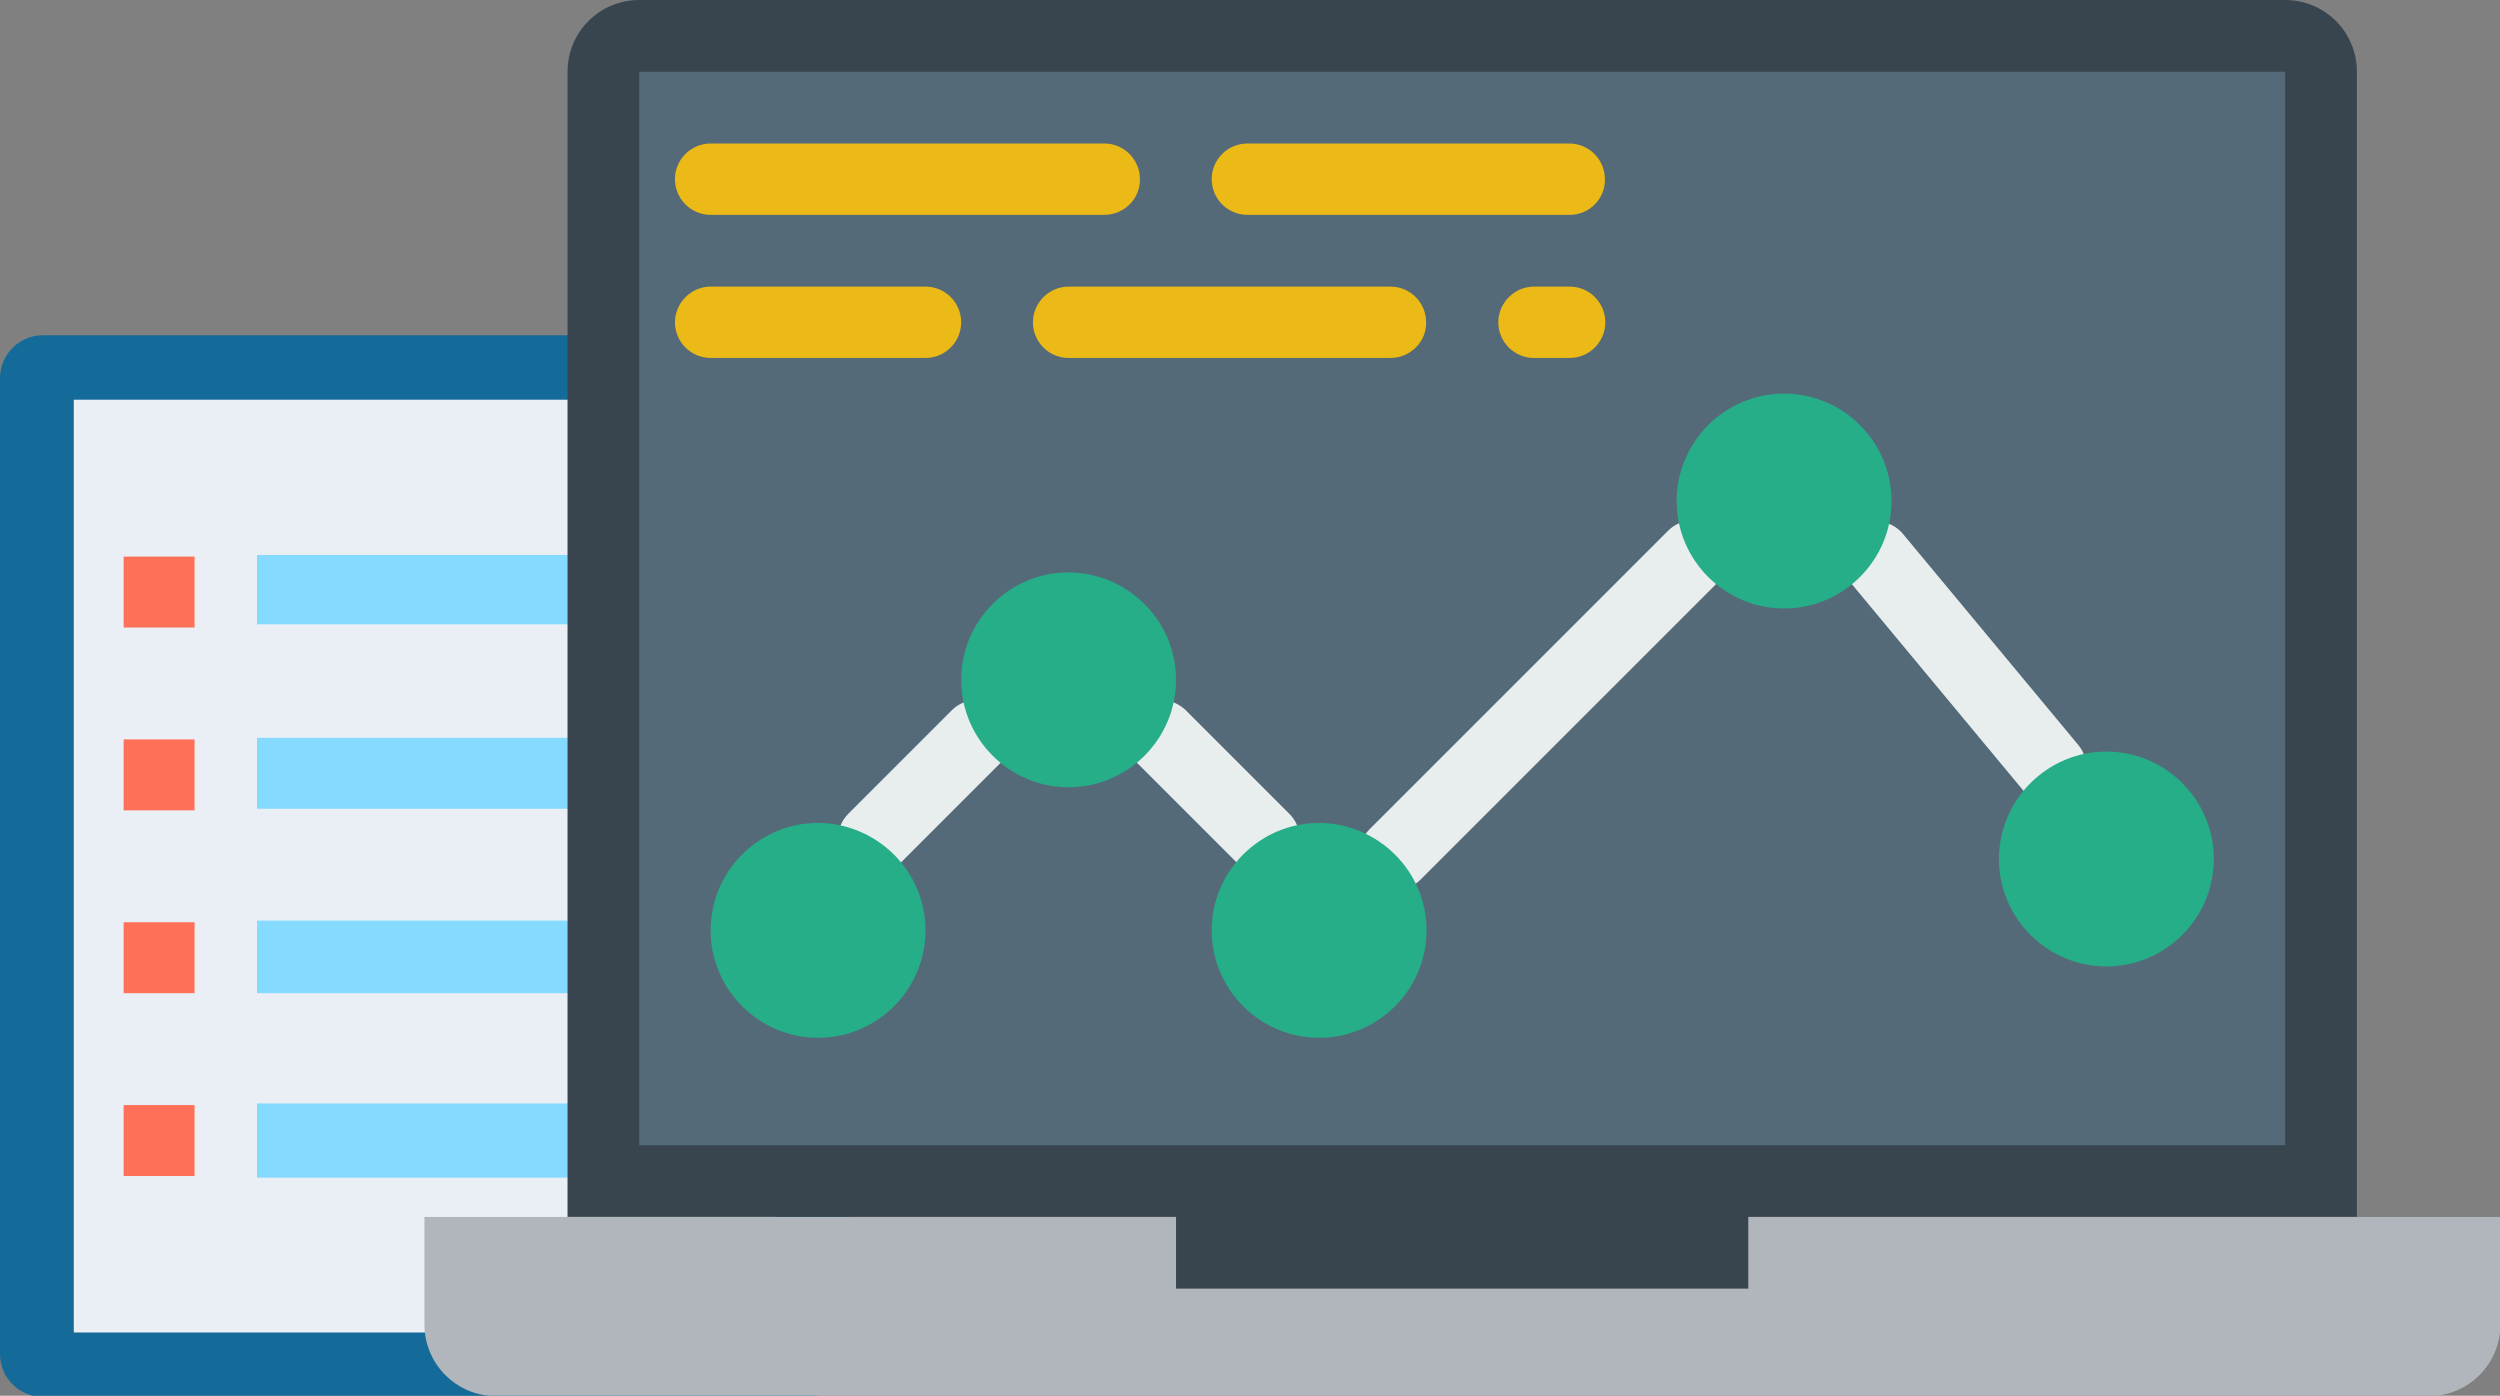 <svg xmlns="http://www.w3.org/2000/svg" id="Layer_1" viewBox="-647.7 1012.7 616.7 344.3"><rect x="-647.7" y="1012.7" width="616.7" height="344.3" fill="#808080" stroke="none"/><style>.st0{fill:#146A98;} .st1{fill:#E9EFF4;} .st2{fill:#FF7058;} .st3{fill:#84DBFF;} .st4{fill:#38454F;} .st5{fill:#546A79;} .st6{fill:#E8EDEE;} .st7{fill:#B0B6BB;} .st8{fill:#25AE88;} .st9{fill:#ECBA16;}</style><path d="M-448.8 1357.3h-188.3c-5.8 0-10.6-4.7-10.6-10.6V1106c0-5.8 4.7-10.6 10.6-10.6h188.3c5.8 0 10.6 4.7 10.6 10.6v240.7c-.1 5.8-4.8 10.6-10.6 10.6z" class="st0"/><path d="M-629.5 1111.3h173v230.1h-173z" class="st1"/><path d="M-617.2 1150h17.5v17.5h-17.5zM-617.2 1195.1h17.5v17.5h-17.5zM-617.2 1240.2h17.5v17.5h-17.5zM-617.2 1285.3h17.5v17.5h-17.5z" class="st2"/><g><path d="M-584.3 1149.6h104.7v17.1h-104.7zM-584.3 1194.7h104.7v17.5h-104.7zM-584.3 1239.8h104.7v17.9h-104.7zM-584.3 1284.9h104.7v18.3h-104.7z" class="st3"/></g><g><path d="M-357.6 1312.9v17.7h141.2v-17.7h150.1v-282.5c0-9.8-7.9-17.7-17.7-17.7h-406c-9.8 0-17.7 7.9-17.7 17.7v282.5h150.1z" class="st4"/><path d="M-490 1295.2h406v-264.8h-406z" class="st5"/><path d="M-432.2 1228.5c-2.3 0-4.5-.9-6.2-2.6-3.5-3.5-3.5-9 0-12.5l25.5-25.5c3.4-3.4 9-3.4 12.5 0 3.4 3.5 3.4 9 0 12.5l-25.5 25.5c-1.8 1.8-4 2.6-6.3 2.6M-336 1228.5c-2.3 0-4.5-.9-6.2-2.6l-25.5-25.5c-3.4-3.4-3.4-9 0-12.5 3.4-3.4 9-3.4 12.5 0l25.5 25.5c3.5 3.4 3.5 9 0 12.5-1.8 1.8-4.1 2.6-6.3 2.6M-303.6 1232.3c-2.3 0-4.5-.9-6.2-2.6-3.5-3.5-3.5-9 0-12.5l73.5-73.5c3.4-3.5 9-3.5 12.5 0 3.4 3.4 3.4 9 0 12.5l-73.5 73.5c-1.8 1.8-4 2.6-6.3 2.6M-141.8 1210.9c-2.5 0-5-1.1-6.8-3.2l-43.2-52c-3.1-3.8-2.6-9.3 1.2-12.4 3.8-3.1 9.3-2.6 12.4 1.2l43.2 52c3.1 3.8 2.6 9.3-1.2 12.4-1.6 1.3-3.6 2-5.6 2" class="st6"/><path d="M-216.4 1312.9v17.7h-141.2v-17.7H-543v26.5c0 9.8 7.9 17.7 17.7 17.7h476.7c9.8 0 17.7-7.9 17.7-17.7v-26.5h-185.5z" class="st7"/><g><path d="M-357.6 1180.4c0 14.6-11.9 26.5-26.5 26.5s-26.5-11.9-26.5-26.5 11.9-26.5 26.5-26.5c14.6.1 26.5 11.9 26.5 26.5M-181.1 1136.3c0 14.6-11.9 26.5-26.5 26.5s-26.5-11.9-26.5-26.5 11.9-26.5 26.5-26.5 26.5 11.9 26.5 26.5M-101.6 1224.6c0 14.6-11.9 26.5-26.5 26.5s-26.5-11.9-26.5-26.5 11.9-26.5 26.5-26.5 26.5 11.9 26.5 26.5M-295.8 1242.2c0 14.6-11.9 26.5-26.5 26.5s-26.5-11.9-26.5-26.5 11.9-26.5 26.5-26.5c14.6.1 26.5 11.9 26.5 26.5M-419.4 1242.2c0 14.6-11.9 26.5-26.5 26.5s-26.5-11.9-26.5-26.5 11.9-26.5 26.5-26.5c14.6.1 26.5 11.9 26.5 26.5" class="st8"/></g><g><path d="M-375.3 1065.7h-97.1c-4.9 0-8.8-4-8.8-8.8 0-4.9 4-8.8 8.8-8.8h97.1c4.9 0 8.8 4 8.8 8.8.1 4.8-3.9 8.8-8.8 8.8M-260.5 1065.7H-340c-4.9 0-8.8-4-8.8-8.8 0-4.9 4-8.8 8.8-8.8h79.4c4.9 0 8.8 4 8.8 8.8.1 4.8-3.8 8.8-8.7 8.8M-419.4 1101h-53c-4.9 0-8.8-4-8.8-8.8s4-8.8 8.8-8.8h53c4.9 0 8.8 4 8.8 8.8 0 4.8-3.9 8.8-8.8 8.8M-304.7 1101h-79.4c-4.9 0-8.8-4-8.8-8.8s4-8.8 8.8-8.8h79.4c4.9 0 8.8 4 8.8 8.8.1 4.8-3.9 8.8-8.8 8.8M-260.5 1101h-8.8c-4.9 0-8.8-4-8.8-8.8s4-8.8 8.8-8.8h8.8c4.9 0 8.8 4 8.8 8.8 0 4.8-3.9 8.8-8.8 8.8" class="st9"/></g></g></svg>